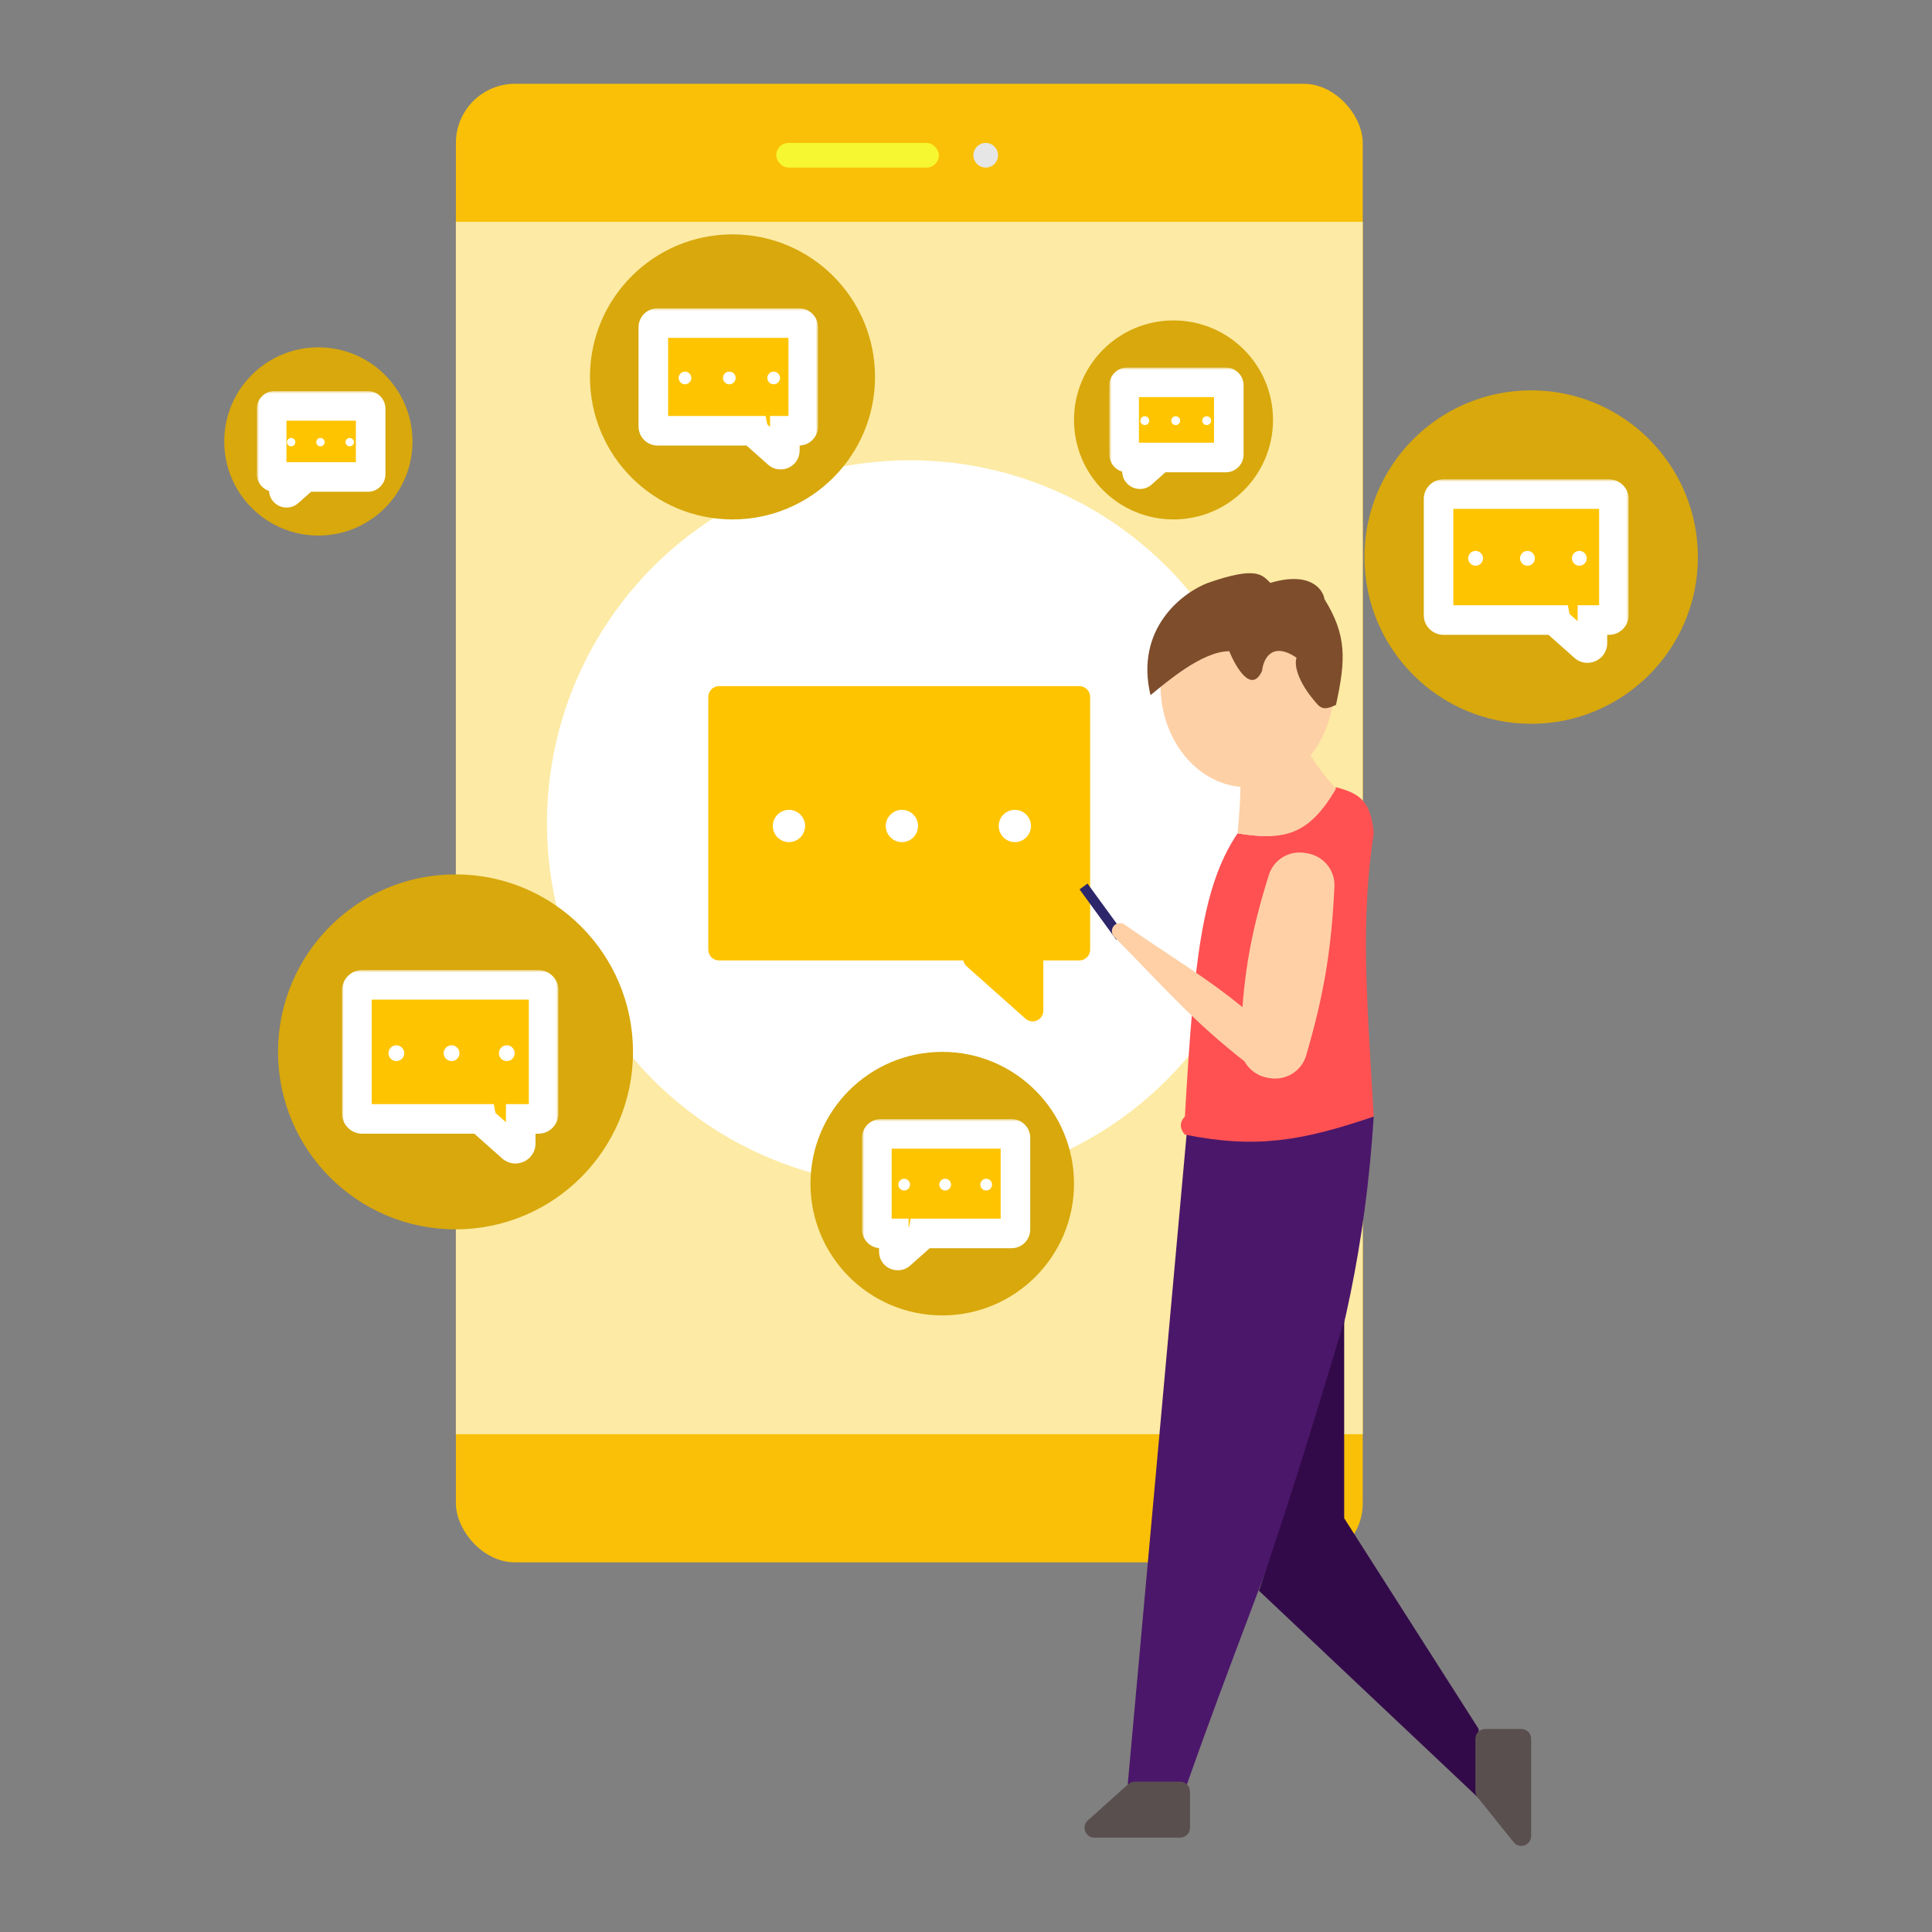 <svg id="SvgjsSvg1001" width="288" height="288" xmlns="http://www.w3.org/2000/svg" version="1.1" xmlns:xlink="http://www.w3.org/1999/xlink" xmlns:svgjs="http://svgjs.com/svgjs"><rect width="100%" height="100%" fill="#808080" stroke="none"/><defs id="SvgjsDefs1002"></defs><g id="SvgjsG1008"><svg xmlns="http://www.w3.org/2000/svg" width="288" height="288" fill="none" viewBox="0 0 343 392"><rect width="184" height="300" x="68" y="17" fill="#f9c007" rx="12" class="color12CAD6 svgShape"></rect><rect width="184" height="246" x="68" y="45" fill="#fdeaa4" class="colorE4F8FF svgShape"></rect><rect width="33" height="5" x="133" y="29" fill="#f6f730" rx="2.5" class="colorA1E8EC svgShape"></rect><circle cx="175.5" cy="31.5" r="2.5" fill="#e6e6e6" class="colorE6E6E6 svgShape"></circle><circle r="73.659" fill="#ffffff" transform="matrix(-1 0 0 1 160.133 167.046)" class="colorfff svgShape"></circle><path fill="#ffc400" fill-rule="evenodd" d="M194.507 139.219C195.713 139.219 196.69 140.196 196.69 141.401V192.69C196.69 193.895 195.713 194.872 194.507 194.872H187.195V205.051C187.195 206.935 184.969 207.934 183.562 206.682L171.652 196.082C171.279 195.75 171.049 195.323 170.961 194.872H121.394C120.189 194.872 119.212 193.895 119.212 192.69V141.401C119.212 140.196 120.189 139.219 121.394 139.219H194.507Z" clip-rule="evenodd" class="color0FAABC svgShape"></path><circle r="3.274" fill="#ffffff" transform="matrix(-1 0 0 1 181.412 167.591)" class="colorfff svgShape"></circle><circle r="3.274" fill="#ffffff" transform="matrix(-1 0 0 1 158.496 167.591)" class="colorfff svgShape"></circle><circle r="3.274" fill="#ffffff" transform="matrix(-1 0 0 1 135.58 167.591)" class="colorfff svgShape"></circle><circle cx="166.681" cy="240.159" r="26.735" fill="#d8a80c" class="color0EABBE svgShape"></circle><mask id="a" width="35" height="31" x="150.412" y="227.059" fill="#000" maskUnits="userSpaceOnUse"><rect width="35" height="31" x="150.412" y="227.059" fill="#ffffff" class="colorfff svgShape"></rect><path fill-rule="evenodd" d="M154.204 230.059C153.767 230.059 153.412 230.413 153.412 230.851V249.467C153.412 249.904 153.767 250.259 154.204 250.259H156.858V253.953C156.858 254.637 157.666 255 158.177 254.545L162.5 250.698C162.635 250.578 162.719 250.422 162.75 250.259H180.741C181.179 250.259 181.534 249.904 181.534 249.467V230.851C181.534 230.413 181.179 230.059 180.741 230.059H154.204Z" clip-rule="evenodd" fill="#000000" class="color000 svgShape"></path></mask><path fill="#ffc400" fill-rule="evenodd" d="M154.204 230.059C153.767 230.059 153.412 230.413 153.412 230.851V249.467C153.412 249.904 153.767 250.259 154.204 250.259H156.858V253.953C156.858 254.637 157.666 255 158.177 254.545L162.5 250.698C162.635 250.578 162.719 250.422 162.75 250.259H180.741C181.179 250.259 181.534 249.904 181.534 249.467V230.851C181.534 230.413 181.179 230.059 180.741 230.059H154.204Z" clip-rule="evenodd" class="color0FAABC svgShape"></path><path fill="#ffffff" d="M156.858 250.259H159.858V247.259H156.858V250.259ZM158.177 254.545L160.171 256.786L160.171 256.786L158.177 254.545ZM162.5 250.698L160.505 248.457L160.505 248.457L162.5 250.698ZM162.75 250.259V247.259H160.279L159.806 249.685L162.75 250.259ZM156.412 230.851C156.412 232.07 155.423 233.059 154.204 233.059V227.059C152.11 227.059 150.412 228.757 150.412 230.851H156.412ZM156.412 249.467V230.851H150.412V249.467H156.412ZM154.204 247.259C155.423 247.259 156.412 248.247 156.412 249.467H150.412C150.412 251.561 152.11 253.259 154.204 253.259V247.259ZM156.858 247.259H154.204V253.259H156.858V247.259ZM159.858 253.953V250.259H153.858V253.953H159.858ZM156.182 252.304C157.606 251.037 159.858 252.048 159.858 253.953H153.858C153.858 257.227 157.726 258.962 160.171 256.786L156.182 252.304ZM160.505 248.457L156.182 252.304L160.171 256.786L164.494 252.939L160.505 248.457ZM159.806 249.685C159.895 249.227 160.132 248.789 160.505 248.457L164.494 252.939C165.138 252.366 165.542 251.618 165.695 250.833L159.806 249.685ZM180.741 247.259H162.75V253.259H180.741V247.259ZM178.534 249.467C178.534 248.247 179.522 247.259 180.741 247.259V253.259C182.836 253.259 184.534 251.561 184.534 249.467H178.534ZM178.534 230.851V249.467H184.534V230.851H178.534ZM180.741 233.059C179.522 233.059 178.534 232.07 178.534 230.851H184.534C184.534 228.757 182.836 227.059 180.741 227.059V233.059ZM154.204 233.059H180.741V227.059H154.204V233.059Z" mask="url(#a)" class="colorfff svgShape"></path><circle cx="158.957" cy="240.357" r="1.188" fill="#ffffff" class="colorfff svgShape"></circle><circle cx="167.275" cy="240.357" r="1.188" fill="#ffffff" class="colorfff svgShape"></circle><circle cx="175.592" cy="240.357" r="1.188" fill="#ffffff" class="colorfff svgShape"></circle><circle r="36.011" fill="#d8a80c" transform="matrix(-1 0 0 1 67.923 213.423)" class="color0EABBE svgShape"></circle><mask id="b" width="44" height="40" x="44.795" y="196.819" fill="#000" maskUnits="userSpaceOnUse"><rect width="44" height="40" x="44.795" y="196.819" fill="#ffffff" class="colorfff svgShape"></rect><path fill-rule="evenodd" d="M84.728 199.819C85.318 199.819 85.796 200.297 85.796 200.886V225.961C85.796 226.55 85.318 227.027 84.728 227.027H81.154V232.004C81.154 232.925 80.065 233.413 79.377 232.801L73.555 227.619C73.373 227.457 73.26 227.248 73.217 227.027H48.984C48.395 227.027 47.917 226.55 47.917 225.961V200.886C47.917 200.297 48.395 199.819 48.984 199.819H84.728Z" clip-rule="evenodd" fill="#000000" class="color000 svgShape"></path></mask><path fill="#ffc400" fill-rule="evenodd" d="M84.728 199.819C85.318 199.819 85.796 200.297 85.796 200.886V225.961C85.796 226.55 85.318 227.027 84.728 227.027H81.154V232.004C81.154 232.925 80.065 233.413 79.377 232.801L73.555 227.619C73.373 227.457 73.26 227.248 73.217 227.027H48.984C48.395 227.027 47.917 226.55 47.917 225.961V200.886C47.917 200.297 48.395 199.819 48.984 199.819H84.728Z" clip-rule="evenodd" class="color0FAABC svgShape"></path><path fill="#ffffff" d="M81.154 227.027H78.154V224.027H81.154V227.027ZM79.377 232.801L77.383 235.042L77.383 235.042L79.377 232.801ZM73.555 227.619L71.56 229.86L71.56 229.86L73.555 227.619ZM73.217 227.027V224.027H75.689L76.162 226.454L73.217 227.027ZM82.796 200.886C82.796 201.954 83.661 202.819 84.728 202.819V196.819C86.975 196.819 88.796 198.64 88.796 200.886H82.796ZM82.796 225.961V200.886H88.796V225.961H82.796ZM84.728 224.027C83.661 224.027 82.796 224.893 82.796 225.961H88.796C88.796 228.207 86.975 230.027 84.728 230.027V224.027ZM81.154 224.027H84.728V230.027H81.154V224.027ZM78.154 232.004V227.027H84.154V232.004H78.154ZM81.372 230.56C80.126 229.451 78.154 230.335 78.154 232.004H84.154C84.154 235.514 80.005 237.376 77.383 235.042L81.372 230.56ZM75.549 225.378L81.372 230.56L77.383 235.042L71.56 229.86L75.549 225.378ZM76.162 226.454C76.083 226.052 75.875 225.668 75.549 225.378L71.56 229.86C70.87 229.246 70.436 228.443 70.272 227.601L76.162 226.454ZM48.984 224.027H73.217V230.027H48.984V224.027ZM50.917 225.961C50.917 224.893 50.052 224.027 48.984 224.027V230.027C46.738 230.027 44.917 228.207 44.917 225.961H50.917ZM50.917 200.886V225.961H44.917V200.886H50.917ZM48.984 202.819C50.052 202.819 50.917 201.954 50.917 200.886H44.917C44.917 198.64 46.738 196.819 48.984 196.819V202.819ZM84.728 202.819H48.984V196.819H84.728V202.819Z" mask="url(#b)" class="colorfff svgShape"></path><circle r="1.6" fill="#ffffff" transform="matrix(-1 0 0 1 78.326 213.69)" class="colorfff svgShape"></circle><circle r="1.6" fill="#ffffff" transform="matrix(-1 0 0 1 67.123 213.69)" class="colorfff svgShape"></circle><circle r="1.6" fill="#ffffff" transform="matrix(-1 0 0 1 55.92 213.69)" class="colorfff svgShape"></circle><circle cx="40.097" cy="89.567" r="19.097" fill="#d8a80c" class="color0EABBE svgShape"></circle><mask id="c" width="27" height="24" x="27.619" y="79.353" fill="#000" maskUnits="userSpaceOnUse"><rect width="27" height="24" x="27.619" y="79.353" fill="#ffffff" class="colorfff svgShape"></rect><path fill-rule="evenodd" d="M31.185 82.353C30.872 82.353 30.619 82.606 30.619 82.919V96.216C30.619 96.528 30.872 96.782 31.185 96.782H33.081V99.421C33.081 99.909 33.658 100.168 34.023 99.844L37.11 97.096C37.207 97.01 37.267 96.899 37.289 96.782H50.14C50.453 96.782 50.706 96.528 50.706 96.216V82.919C50.706 82.606 50.453 82.353 50.14 82.353H31.185Z" clip-rule="evenodd" fill="#000000" class="color000 svgShape"></path></mask><path fill="#ffc400" fill-rule="evenodd" d="M31.185 82.353C30.872 82.353 30.619 82.606 30.619 82.919V96.216C30.619 96.528 30.872 96.782 31.185 96.782H33.081V99.421C33.081 99.909 33.658 100.168 34.023 99.844L37.11 97.096C37.207 97.01 37.267 96.899 37.289 96.782H50.14C50.453 96.782 50.706 96.528 50.706 96.216V82.919C50.706 82.606 50.453 82.353 50.14 82.353H31.185Z" clip-rule="evenodd" class="color0FAABC svgShape"></path><path fill="#ffffff" d="M33.081 96.782H36.081V93.782H33.081V96.782ZM33.081 99.421L36.081 99.421V99.421H33.081ZM34.023 99.844L32.028 97.603L32.028 97.603L34.023 99.844ZM37.11 97.096L39.105 99.337L39.105 99.337L37.11 97.096ZM37.289 96.782V93.782H34.818L34.345 96.208L37.289 96.782ZM33.619 82.919C33.619 84.263 32.529 85.353 31.185 85.353V79.353C29.216 79.353 27.619 80.95 27.619 82.919H33.619ZM33.619 96.216V82.919H27.619V96.216H33.619ZM31.185 93.782C32.529 93.782 33.619 94.872 33.619 96.216H27.619C27.619 98.185 29.216 99.782 31.185 99.782V93.782ZM33.081 93.782H31.185V99.782H33.081V93.782ZM36.081 99.421V96.782H30.081V99.421H36.081ZM32.028 97.603C33.598 96.206 36.081 97.32 36.081 99.421L30.081 99.421C30.081 102.499 33.718 104.131 36.017 102.085L32.028 97.603ZM35.116 94.855L32.028 97.603L36.017 102.085L39.105 99.337L35.116 94.855ZM34.345 96.208C34.443 95.703 34.704 95.221 35.116 94.855L39.105 99.337C39.71 98.798 40.09 98.094 40.234 97.356L34.345 96.208ZM50.14 93.782H37.289V99.782H50.14V93.782ZM47.706 96.216C47.706 94.872 48.796 93.782 50.14 93.782V99.782C52.109 99.782 53.706 98.185 53.706 96.216H47.706ZM47.706 82.919V96.216H53.706V82.919H47.706ZM50.14 85.353C48.796 85.353 47.706 84.263 47.706 82.919H53.706C53.706 80.95 52.109 79.353 50.14 79.353V85.353ZM31.185 85.353H50.14V79.353H31.185V85.353Z" mask="url(#c)" class="colorfff svgShape"></path><circle cx="34.58" cy="89.709" r=".849" fill="#ffffff" class="colorfff svgShape"></circle><circle cx="40.521" cy="89.709" r=".849" fill="#ffffff" class="colorfff svgShape"></circle><circle cx="46.462" cy="89.709" r=".849" fill="#ffffff" class="colorfff svgShape"></circle><circle r="28.918" fill="#d8a80c" transform="matrix(-1 0 0 1 124.122 76.473)" class="color0EABBE svgShape"></circle><mask id="d" width="37" height="33" x="104.474" y="62.548" fill="#000" maskUnits="userSpaceOnUse"><rect width="37" height="33" x="104.474" y="62.548" fill="#ffffff" class="colorfff svgShape"></rect><path fill-rule="evenodd" d="M137.617 65.548C138.09 65.548 138.474 65.932 138.474 66.405V86.54C138.474 87.013 138.09 87.397 137.617 87.397H134.747V91.393C134.747 92.133 133.873 92.525 133.32 92.033L128.645 87.872C128.498 87.742 128.408 87.574 128.373 87.397H108.914C108.44 87.397 108.057 87.013 108.057 86.54V66.405C108.057 65.932 108.44 65.548 108.914 65.548H137.617Z" clip-rule="evenodd" fill="#000000" class="color000 svgShape"></path></mask><path fill="#ffc400" fill-rule="evenodd" d="M137.617 65.548C138.09 65.548 138.474 65.932 138.474 66.405V86.54C138.474 87.013 138.09 87.397 137.617 87.397H134.747V91.393C134.747 92.133 133.873 92.525 133.32 92.033L128.645 87.872C128.498 87.742 128.408 87.574 128.373 87.397H108.914C108.44 87.397 108.057 87.013 108.057 86.54V66.405C108.057 65.932 108.44 65.548 108.914 65.548H137.617Z" clip-rule="evenodd" class="color0FAABC svgShape"></path><path fill="#ffffff" d="M134.747 87.397H131.747V84.397H134.747V87.397ZM133.32 92.033L131.326 94.274H131.326L133.32 92.033ZM128.645 87.872L130.639 85.631L130.639 85.631L128.645 87.872ZM128.373 87.397V84.397H130.845L131.318 86.823L128.373 87.397ZM135.474 66.405C135.474 67.589 136.434 68.548 137.617 68.548V62.548C139.747 62.548 141.474 64.275 141.474 66.405H135.474ZM135.474 86.54V66.405H141.474V86.54H135.474ZM137.617 84.397C136.434 84.397 135.474 85.357 135.474 86.54H141.474C141.474 88.67 139.747 90.397 137.617 90.397V84.397ZM134.747 84.397H137.617V90.397H134.747V84.397ZM131.747 91.393V87.397H137.747V91.393H131.747ZM135.315 89.792C133.933 88.563 131.747 89.543 131.747 91.393H137.747C137.747 94.722 133.812 96.488 131.326 94.274L135.315 89.792ZM130.639 85.631L135.315 89.792L131.326 94.274L126.65 90.113L130.639 85.631ZM131.318 86.823C131.231 86.379 131.001 85.953 130.639 85.631L126.65 90.113C125.995 89.531 125.584 88.769 125.429 87.971L131.318 86.823ZM108.914 84.397H128.373V90.397H108.914V84.397ZM111.057 86.54C111.057 85.357 110.097 84.397 108.914 84.397V90.397C106.784 90.397 105.057 88.67 105.057 86.54H111.057ZM111.057 66.405V86.54H105.057V66.405H111.057ZM108.914 68.548C110.097 68.548 111.057 67.589 111.057 66.405H105.057C105.057 64.275 106.784 62.548 108.914 62.548V68.548ZM137.617 68.548H108.914V62.548H137.617V68.548Z" mask="url(#d)" class="colorfff svgShape"></path><circle r="1.285" fill="#ffffff" transform="matrix(-1 0 0 1 132.476 76.687)" class="colorfff svgShape"></circle><circle r="1.285" fill="#ffffff" transform="matrix(-1 0 0 1 123.48 76.687)" class="colorfff svgShape"></circle><circle r="1.285" fill="#ffffff" transform="matrix(-1 0 0 1 114.483 76.687)" class="colorfff svgShape"></circle><circle cx="213.604" cy="85.203" r="20.188" fill="#d8a80c" class="color0EABBE svgShape"></circle><mask id="e" width="28" height="25" x="200.585" y="74.576" fill="#000" maskUnits="userSpaceOnUse"><rect width="28" height="25" x="200.585" y="74.576" fill="#ffffff" class="colorfff svgShape"></rect><path fill-rule="evenodd" d="M204.183 77.576C203.853 77.576 203.585 77.844 203.585 78.174V92.231C203.585 92.561 203.853 92.829 204.183 92.829H206.187V95.619C206.187 96.135 206.797 96.409 207.183 96.066L210.447 93.161C210.549 93.07 210.612 92.953 210.636 92.829H224.221C224.552 92.829 224.82 92.561 224.82 92.231V78.174C224.82 77.844 224.552 77.576 224.221 77.576H204.183Z" clip-rule="evenodd" fill="#000000" class="color000 svgShape"></path></mask><path fill="#ffc400" fill-rule="evenodd" d="M204.183 77.576C203.853 77.576 203.585 77.844 203.585 78.174V92.231C203.585 92.561 203.853 92.829 204.183 92.829H206.187V95.619C206.187 96.135 206.797 96.409 207.183 96.066L210.447 93.161C210.549 93.07 210.612 92.953 210.636 92.829H224.221C224.552 92.829 224.82 92.561 224.82 92.231V78.174C224.82 77.844 224.552 77.576 224.221 77.576H204.183Z" clip-rule="evenodd" class="color0FAABC svgShape"></path><path fill="#ffffff" d="M206.187 92.829H209.187V89.829H206.187V92.829ZM207.183 96.066L205.188 93.825H205.188L207.183 96.066ZM210.447 93.161L212.441 95.402L212.441 95.402L210.447 93.161ZM210.636 92.829V89.829H208.165L207.692 92.255L210.636 92.829ZM206.585 78.174C206.585 79.501 205.509 80.576 204.183 80.576V74.576C202.196 74.576 200.585 76.187 200.585 78.174H206.585ZM206.585 92.231V78.174H200.585V92.231H206.585ZM204.183 89.829C205.509 89.829 206.585 90.904 206.585 92.231H200.585C200.585 94.218 202.196 95.829 204.183 95.829V89.829ZM206.187 89.829H204.183V95.829H206.187V89.829ZM209.187 95.619V92.829H203.187V95.619H209.187ZM205.188 93.825C206.737 92.447 209.187 93.546 209.187 95.619H203.187C203.187 98.725 206.857 100.371 209.177 98.307L205.188 93.825ZM208.453 90.92L205.188 93.825L209.177 98.307L212.441 95.402L208.453 90.92ZM207.692 92.255C207.789 91.757 208.047 91.281 208.453 90.92L212.441 95.402C213.052 94.859 213.436 94.148 213.581 93.403L207.692 92.255ZM224.221 89.829H210.636V95.829H224.221V89.829ZM221.82 92.231C221.82 90.904 222.895 89.829 224.221 89.829V95.829C226.209 95.829 227.82 94.218 227.82 92.231H221.82ZM221.82 78.174V92.231H227.82V78.174H221.82ZM224.221 80.576C222.895 80.576 221.82 79.501 221.82 78.174H227.82C227.82 76.187 226.209 74.576 224.221 74.576V80.576ZM204.183 80.576H224.221V74.576H204.183V80.576Z" mask="url(#e)" class="colorfff svgShape"></path><circle cx="207.772" cy="85.352" r=".897" fill="#ffffff" class="colorfff svgShape"></circle><circle cx="214.053" cy="85.352" r=".897" fill="#ffffff" class="colorfff svgShape"></circle><circle cx="220.333" cy="85.352" r=".897" fill="#ffffff" class="colorfff svgShape"></circle><circle r="33.828" fill="#d8a80c" transform="matrix(-1 0 0 1 286.172 113.029)" class="color0EABBE svgShape"></circle><mask id="f" width="42" height="38" x="263.96" y="97.25" fill="#000" maskUnits="userSpaceOnUse"><rect width="42" height="38" x="263.96" y="97.25" fill="#ffffff" class="colorfff svgShape"></rect><path fill-rule="evenodd" d="M301.958 100.25C302.512 100.25 302.96 100.698 302.96 101.252V124.807C302.96 125.36 302.512 125.809 301.958 125.809H298.6V130.484C298.6 131.349 297.578 131.808 296.931 131.232L291.462 126.365C291.29 126.212 291.185 126.016 291.144 125.809H268.38C267.827 125.809 267.378 125.36 267.378 124.807V101.252C267.378 100.698 267.827 100.25 268.38 100.25H301.958Z" clip-rule="evenodd" fill="#000000" class="color000 svgShape"></path></mask><path fill="#ffc400" fill-rule="evenodd" d="M301.958 100.25C302.512 100.25 302.96 100.698 302.96 101.252V124.807C302.96 125.36 302.512 125.809 301.958 125.809H298.6V130.484C298.6 131.349 297.578 131.808 296.931 131.232L291.462 126.365C291.29 126.212 291.185 126.016 291.144 125.809H268.38C267.827 125.809 267.378 125.36 267.378 124.807V101.252C267.378 100.698 267.827 100.25 268.38 100.25H301.958Z" clip-rule="evenodd" class="color0FAABC svgShape"></path><path fill="#ffffff" d="M298.6 125.809H295.6V122.809H298.6V125.809ZM296.931 131.232L294.937 133.473H294.937L296.931 131.232ZM291.462 126.365L293.456 124.124L293.456 124.124L291.462 126.365ZM291.144 125.809V122.809H293.616L294.089 125.235L291.144 125.809ZM299.96 101.252C299.96 102.355 300.855 103.25 301.958 103.25V97.25C304.169 97.25 305.96 99.041 305.96 101.252H299.96ZM299.96 124.807V101.252H305.96V124.807H299.96ZM301.958 122.809C300.855 122.809 299.96 123.703 299.96 124.807H305.96C305.96 127.017 304.169 128.809 301.958 128.809V122.809ZM298.6 122.809H301.958V128.809H298.6V122.809ZM295.6 130.484V125.809H301.6V130.484H295.6ZM298.926 128.991C297.638 127.845 295.6 128.759 295.6 130.484H301.6C301.6 133.938 297.517 135.77 294.937 133.473L298.926 128.991ZM293.456 124.124L298.926 128.991L294.937 133.473L289.467 128.606L293.456 124.124ZM294.089 125.235C294.008 124.82 293.793 124.423 293.456 124.124L289.467 128.606C288.788 128.001 288.361 127.211 288.2 126.383L294.089 125.235ZM268.38 122.809H291.144V128.809H268.38V122.809ZM270.378 124.807C270.378 123.703 269.484 122.809 268.38 122.809V128.809C266.17 128.809 264.378 127.017 264.378 124.807H270.378ZM270.378 101.252V124.807H264.378V101.252H270.378ZM268.38 103.25C269.484 103.25 270.378 102.355 270.378 101.252H264.378C264.378 99.041 266.17 97.25 268.38 97.25V103.25ZM301.958 103.25H268.38V97.25H301.958V103.25Z" mask="url(#f)" class="colorfff svgShape"></path><circle r="1.503" fill="#ffffff" transform="matrix(-1 0 0 1 295.944 113.28)" class="colorfff svgShape"></circle><circle r="1.503" fill="#ffffff" transform="matrix(-1 0 0 1 285.42 113.28)" class="colorfff svgShape"></circle><circle r="1.503" fill="#ffffff" transform="matrix(-1 0 0 1 274.895 113.28)" class="colorfff svgShape"></circle><path fill="#4b176a" d="M216.286 229.881C230.94 232.612 239.272 231.254 254.224 226.541C250.886 279.189 234.927 309.096 216.286 362.166H204.305L216.286 229.881Z" class="color4B176A svgShape"></path><path fill="#330a49" d="M230.928 322.748C236.601 306.078 240.706 293.155 248.233 267.963V308.05L275.522 350.808V364.839L230.928 322.748Z" class="color330A49 svgShape"></path><path fill="#ff5152" d="M226.602 169.083C236.181 170.657 240.745 169.173 246.57 159.73C251.818 161.058 253.658 162.937 254.224 169.083C251.592 186.568 252.741 201.311 254.224 226.541C239.581 231.551 230.293 233.087 215.911 230.215C214.875 229.041 214.775 227.714 215.911 226.541C217.726 195.353 219.292 179.9 226.602 169.083Z" class="colorFF5152 svgShape"></path><path fill="#ffd0a6" d="M232.962 177.499C233.943 174.385 237.087 172.518 240.296 173.058L240.762 173.137C244.035 173.689 246.416 176.583 246.256 179.911C245.618 193.128 244.039 202.061 240.527 214.134C239.595 217.337 236.4 219.299 233.121 218.746L232.711 218.677C229.483 218.133 227.114 215.309 227.211 212.025C227.587 199.209 228.961 190.198 232.962 177.499Z" class="colorFFD0A6 svgShape"></path><path fill="#2d266a" d="M196.151 179.271L194.54 180.455L201.968 190.646L203.579 189.462L196.151 179.271Z" class="color2D266A svgShape"></path><path fill="#ffd0a6" d="M235.789 211.745C237.198 213.14 237.266 215.389 235.984 216.903C234.687 218.434 232.432 218.714 230.828 217.512C218.221 208.071 212.506 201.132 201.578 190.078C200.997 189.49 200.942 188.557 201.455 187.909C201.99 187.233 202.956 187.094 203.662 187.585C216.503 196.518 224.648 200.722 235.789 211.745Z" class="colorFFD0A6 svgShape"></path><path fill="#5a4f4f" d="M204.412 362.009C204.778 361.68 205.251 361.498 205.743 361.498H214.955C216.057 361.498 216.951 362.395 216.951 363.502V370.852C216.951 371.959 216.057 372.856 214.955 372.856H197.554C195.721 372.856 194.856 370.584 196.223 369.358L204.412 362.009zM275.299 364.675C275.013 364.319 274.857 363.875 274.857 363.416V352.813C274.857 351.706 275.751 350.808 276.853 350.808H284.175C285.278 350.808 286.172 351.706 286.172 352.813V372.524C286.172 374.415 283.803 375.254 282.621 373.783L275.299 364.675z" class="color5A4F4F svgShape"></path><path fill="#fed0a6" d="M228.599 159.73C238.34 159.73 246.237 150.457 246.237 139.019C246.237 127.58 238.34 118.307 228.599 118.307C218.858 118.307 210.961 127.58 210.961 139.019C210.961 150.457 218.858 159.73 228.599 159.73Z" class="colorFED0A6 svgShape"></path><path fill="#fed0a6" d="M226.269 148.677L237.077 145.032C240.173 151.424 241.833 154.697 246.57 160.064C241.009 169.439 236.23 170.625 226.602 169.083C227.438 160.19 227.418 155.932 226.269 148.677Z" class="colorFED0A6 svgShape"></path><path fill="#7e4d2c" d="M220.591 118.265C215.373 120.246 205.737 127.576 208.935 141.046C211.932 138.625 219.325 132.132 224.921 132.132C226.253 135.433 229.45 140.848 231.581 136.094C231.803 133.783 233.513 130.019 238.575 133.452C238.131 134.553 238.375 138.009 242.905 143.027C243.868 143.966 244.714 143.878 246.57 143.027C248.57 133.848 248.788 128.949 244.237 121.567C243.904 119.476 241.24 115.888 233.247 118.265C231.581 116.614 230.449 114.831 220.591 118.265Z" class="color7E4D2C svgShape"></path></svg></g></svg>